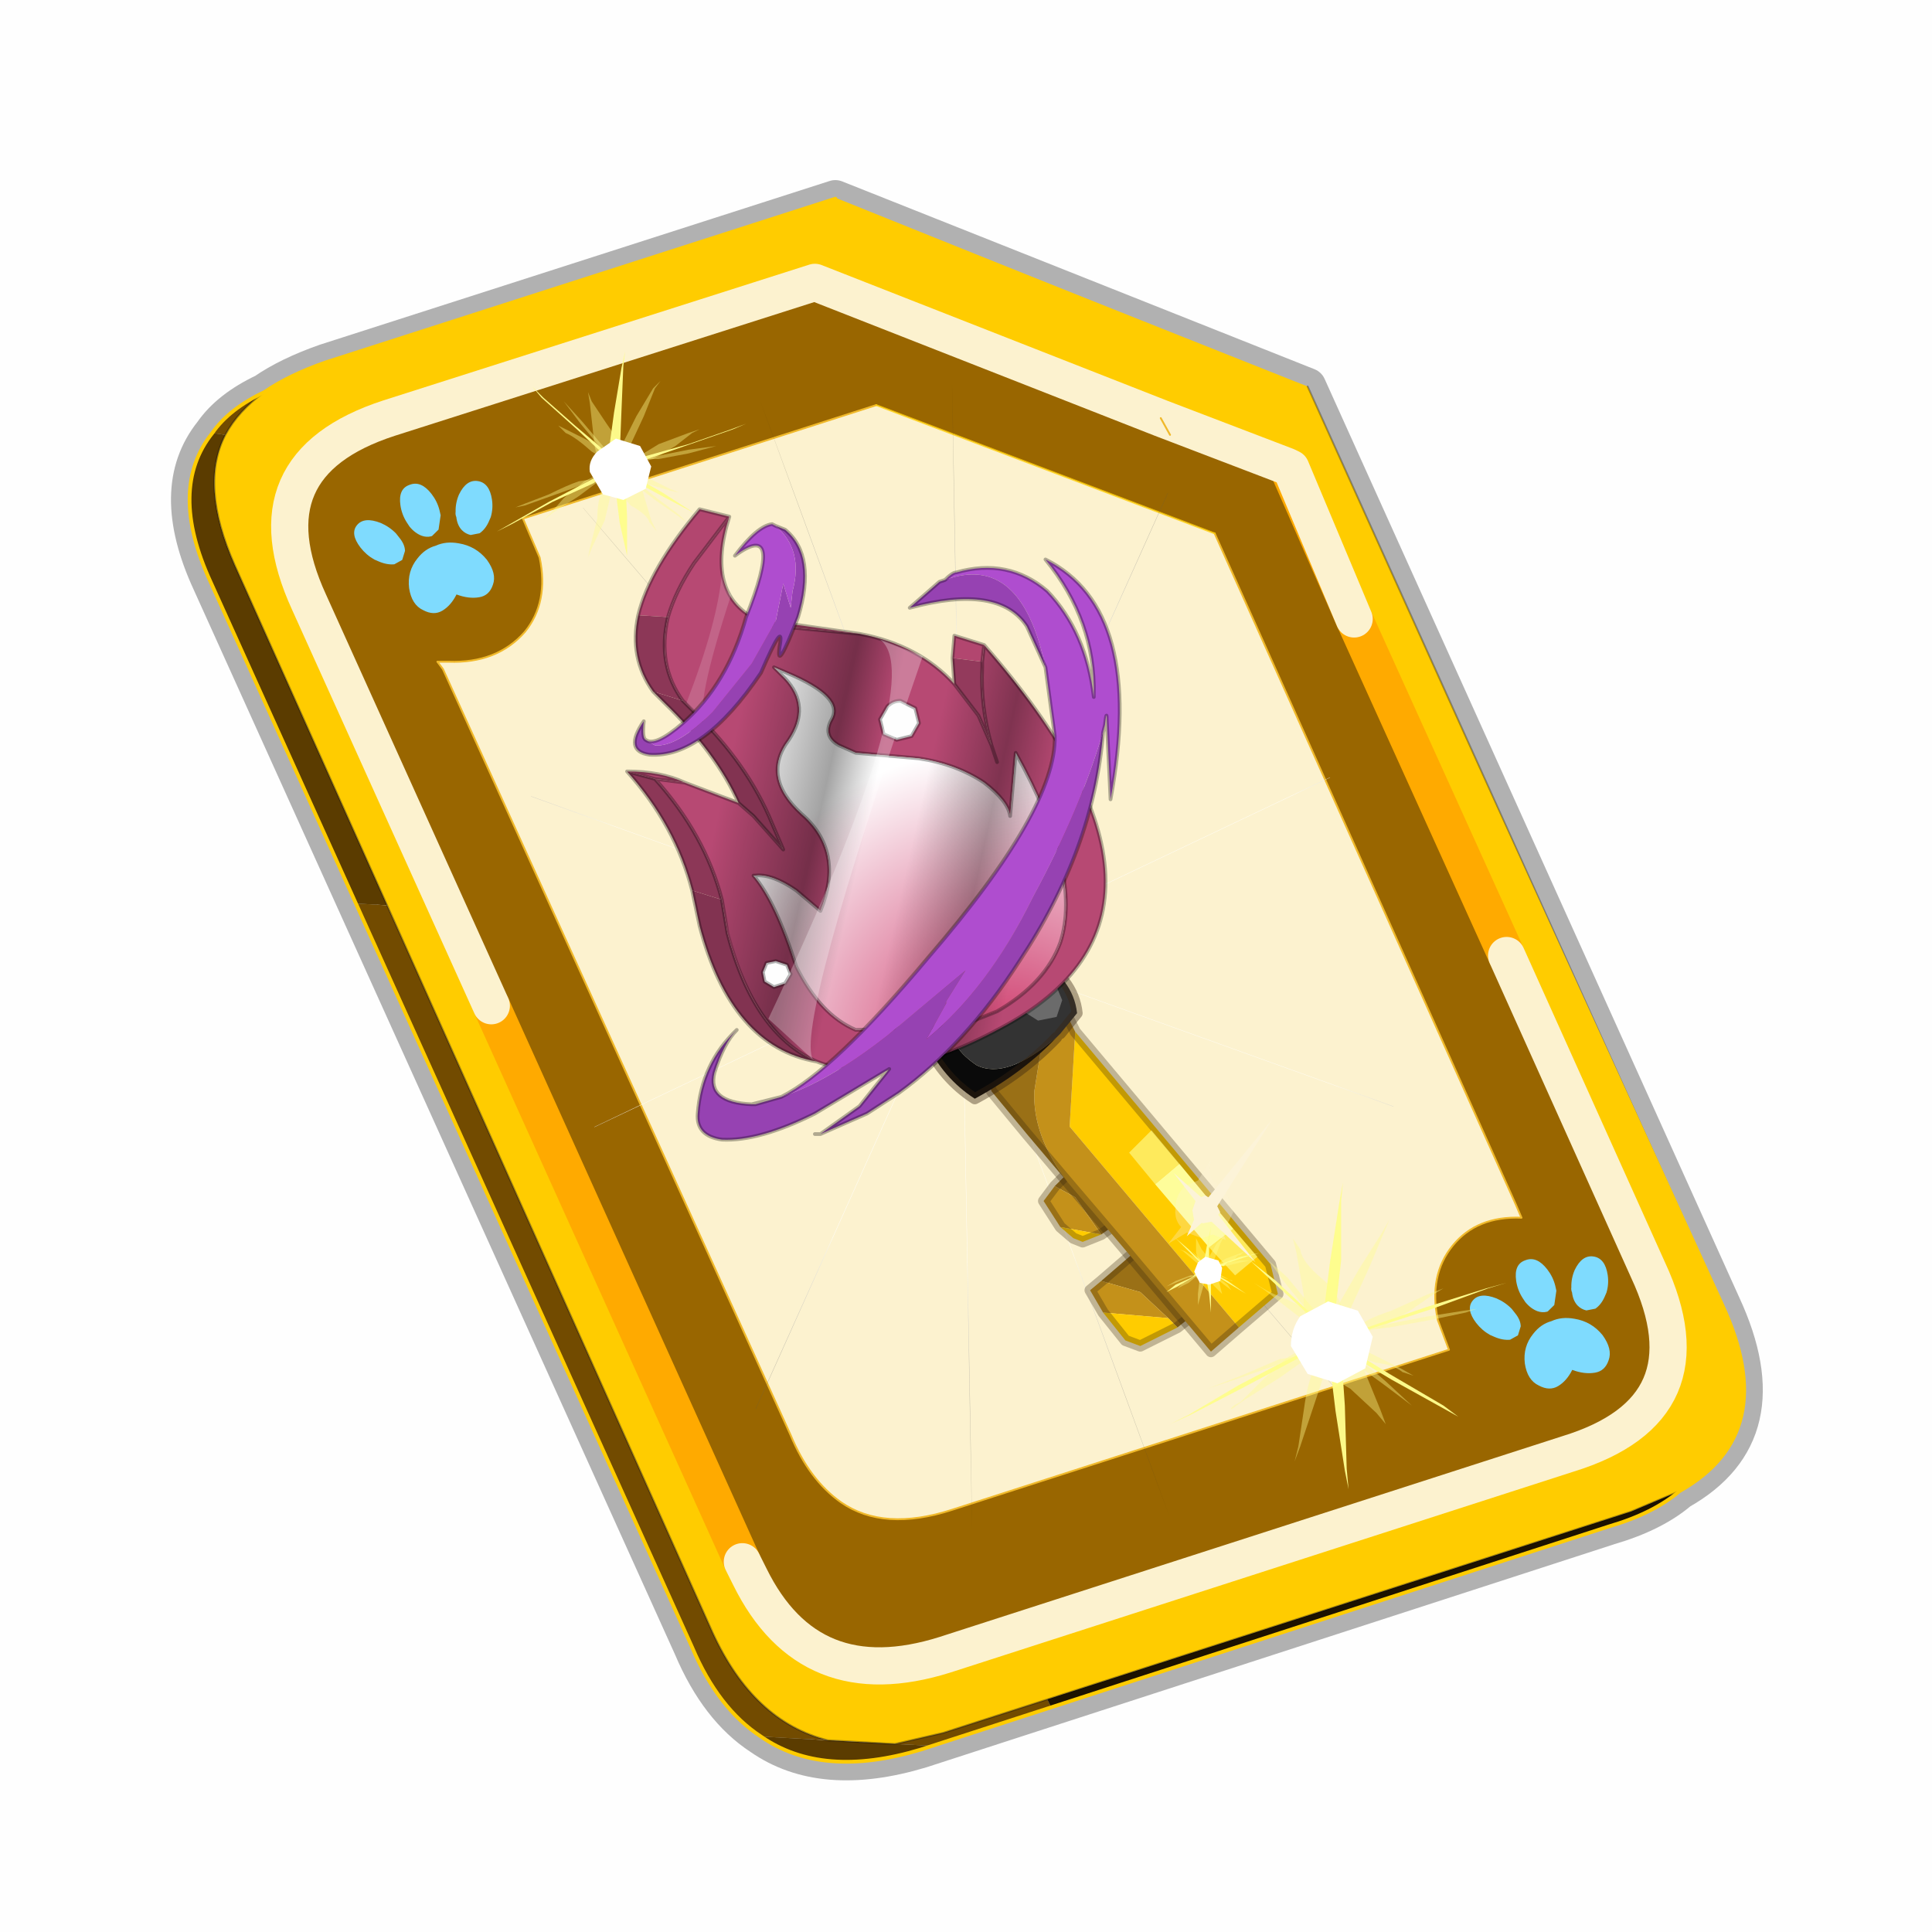 <?xml version="1.0" encoding="UTF-8" standalone="no"?>
<svg xmlns:xlink="http://www.w3.org/1999/xlink" height="60.0px" width="60.0px" xmlns="http://www.w3.org/2000/svg">
  <g transform="matrix(1.0, 0.0, 0.0, 1.0, 0.0, 0.0)">
    <use height="60.0" transform="matrix(1.0, 0.0, 0.0, 1.0, 0.0, 0.0)" width="60.0" xlink:href="#shape0"/>
    <use height="135.05" transform="matrix(1.155, 0.0, 0.0, 1.155, -47.805, -47.537)" width="134.8" xlink:href="#sprite0"/>
  </g>
  <defs>
    <g id="shape0" transform="matrix(1.0, 0.0, 0.0, 1.0, 0.0, 0.0)">
      <path d="M0.0 0.0 L60.0 0.0 60.0 60.0 0.0 60.0 0.0 0.0" fill="#000000" fill-opacity="0.004" fill-rule="evenodd" stroke="none"/>
    </g>
    <g id="sprite0" transform="matrix(1.0, 0.0, 0.0, 1.0, 40.05, -8.8)">
      <use height="135.05" transform="matrix(1.0, 0.0, 0.0, 1.0, -40.05, 8.8)" width="134.8" xlink:href="#sprite1"/>
      <clipPath id="clipPath0" transform="matrix(1.0, 0.0, 0.0, 1.0, 0.0, 0.0)">
        <path d="M46.35 90.05 L45.05 90.6 26.55 96.55 25.95 96.75 25.25 96.85 23.45 96.75 Q21.45 96.25 20.35 93.85 L7.5 65.15 Q6.55 63.0 7.25 61.65 7.6 61.0 8.3 60.5 8.95 60.05 9.95 59.7 L23.65 55.3 36.35 60.35 47.5 85.05 Q49.1 88.5 46.35 90.05" fill="#003333" fill-rule="evenodd" stroke="none"/>
      </clipPath>
      <g clip-path="url(#clipPath0)">
        <use height="0.0" transform="matrix(1.0, 0.0, 0.0, 1.0, 6.45, 53.4)" width="0.0" xlink:href="#sprite5"/>
      </g>
      <use height="51.05" transform="matrix(1.0, 0.0, 0.0, 1.0, 4.05, 49.5)" width="45.9" xlink:href="#shape5"/>
      <use height="26.2" transform="matrix(1.0, 0.0, 0.0, 1.0, 14.25, 59.15)" width="21.95" xlink:href="#shape6"/>
      <use height="0.0" transform="matrix(-0.046, -0.004, -0.004, 0.042, 62.65, 39.35)" width="0.0" xlink:href="#sprite6"/>
      <use height="23.85" transform="matrix(1.0, 0.0, 0.0, 1.0, 13.65, 59.3)" width="17.2" xlink:href="#shape7"/>
      <use height="0.0" transform="matrix(-0.046, -0.004, -0.004, 0.042, 66.1, 40.95)" width="0.0" xlink:href="#sprite6"/>
      <use height="51.55" transform="matrix(1.0, 0.0, 0.0, 1.0, 1.7, 50.55)" width="51.3" xlink:href="#shape8"/>
      <clipPath id="clipPath1" transform="matrix(1.0, 0.0, 0.0, 1.0, 0.0, 0.0)">
        <path d="M46.35 90.05 L45.05 90.6 26.55 96.55 25.95 96.75 25.25 96.85 23.45 96.75 Q21.45 96.25 20.35 93.85 L7.5 65.15 Q6.55 63.0 7.25 61.65 7.6 61.0 8.3 60.5 8.95 60.05 9.95 59.7 L23.65 55.3 36.35 60.35 47.5 85.05 Q49.1 88.5 46.35 90.05" fill="#003333" fill-rule="evenodd" stroke="none"/>
        <path d="M46.35 90.05 L45.05 90.6 26.55 96.55 25.95 96.75 25.25 96.85 23.45 96.75 Q21.45 96.25 20.35 93.85 L7.5 65.15 Q6.55 63.0 7.25 61.65 7.6 61.0 8.3 60.5 8.95 60.05 9.95 59.7 L23.65 55.3 36.35 60.35 47.5 85.05 Q49.1 88.5 46.35 90.05 Z" fill="none" stroke="#000000" stroke-linecap="round" stroke-linejoin="round" stroke-opacity="0.298" stroke-width="0.05"/>
      </clipPath>
      <g clip-path="url(#clipPath1)">
        <use height="0.0" transform="matrix(1.0, 0.0, 0.0, 1.0, 9.65, 51.0)" width="0.0" xlink:href="#sprite7"/>
        <use height="0.0" transform="matrix(1.0, 0.0, 0.0, 1.0, 9.65, 51.0)" width="0.0" xlink:href="#sprite7"/>
        <use height="30.6" transform="matrix(1.0, 0.0, 0.0, 1.0, 14.7, 59.4)" width="27.15" xlink:href="#shape10"/>
      </g>
      <use height="0.0" transform="matrix(0.141, -0.038, 0.111, 0.226, 27.2, 74.05)" width="0.0" xlink:href="#sprite3"/>
    </g>
    <g id="sprite1" transform="matrix(1.0, 0.0, 0.0, 1.0, 46.35, 44.55)">
      <use height="145.05" transform="matrix(1.0, 0.0, 0.0, 1.0, -51.35, -49.55)" width="144.8" xlink:href="#shape1"/>
      <use height="13.75" transform="matrix(0.239, -0.087, 0.1, 0.234, 34.25, 31.15)" width="15.1" xlink:href="#sprite2"/>
      <use height="13.75" transform="matrix(0.239, -0.087, 0.1, 0.234, 4.25, 10.3)" width="15.1" xlink:href="#sprite2"/>
      <use height="0.0" transform="matrix(0.141, -0.038, 0.111, 0.226, 20.25, 20.65)" width="0.0" xlink:href="#sprite3"/>
      <use height="216.35" transform="matrix(-0.155, 0.051, 0.084, 0.147, 22.778, 2.671)" width="141.5" xlink:href="#sprite4"/>
    </g>
    <g id="shape1" transform="matrix(1.0, 0.0, 0.0, 1.0, 51.35, 49.55)">
      <path d="M3.8 6.35 L17.5 1.95 30.2 7.0 41.35 31.7 Q42.95 35.15 40.2 36.7 39.5 37.3 38.3 37.65 L19.8 43.65 Q17.15 44.45 15.5 43.3 14.35 42.55 13.65 40.9 L0.7 12.25 Q-0.45 9.75 0.75 8.25 1.2 7.6 2.15 7.15 2.8 6.7 3.8 6.35 Z" fill="none" stroke="#000000" stroke-linecap="round" stroke-linejoin="round" stroke-opacity="0.302" stroke-width="1.0"/>
      <path d="M35.55 22.3 L31.45 13.25 29.75 9.2 29.65 9.15 29.75 9.2 31.45 13.25 29.65 9.15 26.25 7.85 16.95 4.2 5.5 7.85 Q1.65 9.1 3.35 12.8 L8.25 23.65 15.0 38.6 15.2 39.0 Q16.8 42.25 20.45 41.1 L37.2 35.7 Q41.1 34.5 39.35 30.75 L35.55 22.3 M1.1 8.3 Q1.45 7.65 2.15 7.15 2.8 6.7 3.8 6.35 L17.5 1.95 30.2 7.0 41.35 31.7 Q42.95 35.15 40.2 36.7 L38.9 37.25 23.2 42.3 20.4 43.2 19.1 43.5 17.3 43.4 Q15.3 42.9 14.2 40.5 L5.45 20.95 1.35 11.8 Q0.4 9.65 1.1 8.3" fill="#ffcc00" fill-rule="evenodd" stroke="none"/>
      <path d="M31.45 13.25 L35.55 22.3 39.35 30.75 Q41.1 34.5 37.2 35.7 L20.45 41.1 Q16.8 42.25 15.2 39.0 L15.0 38.6 8.25 23.65 3.35 12.8 Q1.65 9.1 5.5 7.85 L16.95 4.2 26.25 7.85 29.65 9.15 31.45 13.25 M26.5 8.3 L26.25 7.85 26.5 8.3 M18.6 7.5 L9.1 10.55 9.55 11.6 Q9.8 12.8 9.15 13.6 8.4 14.45 7.1 14.4 L6.8 14.4 6.95 14.6 16.3 35.2 Q16.8 36.4 17.65 37.0 18.8 37.8 20.65 37.2 L34.0 32.9 33.7 32.1 Q33.45 30.9 34.1 30.1 34.75 29.3 35.95 29.35 L35.8 29.0 27.7 10.95 18.6 7.5" fill="#996600" fill-rule="evenodd" stroke="none"/>
      <path d="M0.75 8.25 L1.1 8.3 Q0.4 9.65 1.35 11.8 L5.45 20.95 4.6 20.9 0.7 12.25 Q-0.45 9.75 0.75 8.25 M17.3 43.4 L19.1 43.5 20.1 43.55 19.8 43.65 Q17.15 44.45 15.5 43.3 L17.3 43.4" fill="#5b3c00" fill-rule="evenodd" stroke="none"/>
      <path d="M2.15 7.15 Q1.45 7.65 1.1 8.3 L0.75 8.25 Q1.2 7.6 2.15 7.15 M5.45 20.95 L14.2 40.5 Q15.3 42.9 17.3 43.4 L15.5 43.3 Q14.35 42.55 13.65 40.9 L4.6 20.9 5.45 20.95 M19.1 43.5 L20.4 43.2 23.2 42.3 23.3 42.5 20.1 43.55 19.1 43.5" fill="#724b00" fill-rule="evenodd" stroke="none"/>
      <path d="M27.7 10.95 L35.8 29.0 35.95 29.35 Q34.75 29.3 34.1 30.1 33.45 30.9 33.7 32.1 L34.0 32.9 20.65 37.2 Q18.8 37.8 17.65 37.0 16.8 36.4 16.3 35.2 L6.95 14.6 6.8 14.4 7.1 14.4 Q8.4 14.45 9.15 13.6 9.8 12.8 9.55 11.6 L9.1 10.55 18.6 7.5 27.7 10.95" fill="#fcf2cf" fill-rule="evenodd" stroke="none"/>
      <path d="M23.2 42.3 L38.9 37.25 40.2 36.7 Q39.5 37.3 38.3 37.65 L23.3 42.5 23.2 42.3" fill="#1c1200" fill-rule="evenodd" stroke="none"/>
      <path d="M31.45 13.25 L35.55 22.3 M15.0 38.6 L8.25 23.65 M31.45 13.25 L29.65 9.15" fill="none" stroke="#ffaa00" stroke-linecap="round" stroke-linejoin="round" stroke-width="1.0"/>
      <path d="M35.55 22.3 L39.35 30.75 Q41.1 34.5 37.2 35.7 L20.45 41.1 Q16.8 42.25 15.2 39.0 L15.0 38.6 M8.25 23.65 L3.35 12.8 Q1.65 9.1 5.5 7.85 L16.95 4.2 26.25 7.85 29.65 9.15 29.75 9.2 31.45 13.25" fill="none" stroke="#fcf2cf" stroke-linecap="round" stroke-linejoin="round" stroke-width="1.0"/>
      <path d="M26.25 7.85 L26.5 8.3 M27.7 10.95 L35.8 29.0 35.95 29.35 Q34.75 29.3 34.1 30.1 33.45 30.9 33.7 32.1 L34.0 32.9 20.65 37.2 Q18.8 37.8 17.65 37.0 16.8 36.4 16.3 35.2 L6.95 14.6 6.8 14.4 7.1 14.4 Q8.4 14.45 9.15 13.6 9.8 12.8 9.55 11.6 L9.1 10.55 18.6 7.5" fill="none" stroke="#f0b92b" stroke-linecap="round" stroke-linejoin="round" stroke-width="0.05"/>
      <path d="M1.1 8.3 Q1.45 7.65 2.15 7.15 1.2 7.6 0.75 8.25 -0.45 9.75 0.7 12.25 L4.6 20.9 13.65 40.9 Q14.35 42.55 15.5 43.3 17.15 44.45 19.8 43.65 L20.1 43.55 23.3 42.5 38.3 37.65 Q39.5 37.3 40.2 36.7 42.95 35.15 41.35 31.7 L30.2 7.0 M1.1 8.3 Q0.4 9.65 1.35 11.8 L5.45 20.95 14.2 40.5 Q15.3 42.9 17.3 43.4 L19.1 43.5 20.4 43.2 23.2 42.3 38.9 37.25 40.2 36.7 M17.5 1.95 L3.8 6.35 Q2.8 6.7 2.15 7.15" fill="none" stroke="#000000" stroke-linecap="round" stroke-linejoin="round" stroke-opacity="0.302" stroke-width="0.05"/>
      <path d="M18.6 7.5 L27.7 10.95" fill="none" stroke="#ffcc00" stroke-linecap="round" stroke-linejoin="round" stroke-opacity="0.749" stroke-width="0.05"/>
    </g>
    <g id="sprite2" transform="matrix(1.0, 0.0, 0.0, 1.0, 0.0, 0.0)">
      <use height="13.75" transform="matrix(1.0, 0.0, 0.0, 1.0, 0.0, 0.0)" width="15.1" xlink:href="#shape2"/>
    </g>
    <g id="shape2" transform="matrix(1.0, 0.0, 0.0, 1.0, 0.0, 0.0)">
      <path d="M10.75 4.9 Q10.75 4.6 10.9 4.35 11.25 3.45 11.95 2.75 13.3 1.5 14.35 2.1 15.4 2.7 14.95 4.45 14.7 5.4 14.1 6.15 L13.75 6.5 Q13.1 7.15 12.35 7.35 L11.4 7.2 Q10.95 6.9 10.75 6.4 10.5 5.75 10.75 4.9 M7.5 5.9 Q7.0 5.85 6.6 5.5 6.05 5.0 5.8 4.15 L5.7 3.6 Q5.55 2.65 5.8 1.7 6.25 0.0 7.5 0.0 L7.6 0.0 Q8.85 0.0 9.3 1.7 9.55 2.65 9.4 3.6 L9.3 4.15 8.5 5.5 7.6 5.9 7.5 5.9 M4.35 4.9 Q4.6 5.75 4.35 6.4 L3.7 7.2 2.75 7.35 Q2.0 7.15 1.35 6.5 L1.0 6.15 Q0.4 5.4 0.15 4.45 -0.3 2.7 0.75 2.1 1.8 1.5 3.15 2.75 3.85 3.45 4.2 4.35 L4.35 4.9 M5.5 13.7 Q4.45 13.9 3.65 12.95 2.75 12.0 3.2 10.25 3.7 8.5 5.25 7.6 6.4 6.9 7.55 7.0 8.75 6.9 9.9 7.6 11.45 8.5 11.95 10.25 12.35 12.0 11.5 12.95 10.7 13.9 9.65 13.7 8.55 13.5 7.55 12.6 6.55 13.5 5.5 13.7" fill="#7fdbfe" fill-rule="evenodd" stroke="none"/>
    </g>
    <g id="sprite4" transform="matrix(1.0, 0.0, 0.0, 1.0, 2.45, 2.4)">
      <use height="216.95" transform="matrix(1.0, 0.0, 0.0, 1.0, -2.75, -2.7)" width="142.1" xlink:href="#shape3"/>
    </g>
    <g id="shape3" transform="matrix(1.0, 0.0, 0.0, 1.0, 2.75, 2.7)">
      <path d="M136.55 165.8 L68.6 106.0 68.4 106.0 118.25 201.5 M68.2 105.7 L68.25 105.8 68.25 105.75 68.2 105.7 0.0 45.7 M68.25 105.8 L68.3 105.85 68.3 105.8 68.25 105.75 49.95 0.05 M0.05 97.7 L68.15 105.95 68.25 105.85 68.25 105.8 M68.3 105.85 L68.25 105.85 68.3 106.0 68.3 105.85 68.3 105.8 68.35 105.8 68.3 105.8 86.6 18.35 M50.0 193.2 L68.3 106.0 68.15 105.95 18.25 151.55 M68.4 106.0 L68.3 106.0 86.55 211.5 M68.4 106.0 L68.3 105.85 M68.6 106.0 L68.35 105.8 118.25 60.15 M136.6 114.25 L68.6 106.0 M68.2 105.7 L18.25 10.05" fill="none" stroke="url(#gradient0)" stroke-linecap="round" stroke-linejoin="round" stroke-width="0.05"/>
    </g>
    <radialGradient cx="0" cy="0" gradientTransform="matrix(0.209, 0.0, 0.0, 0.177, 67.15, 107.2)" gradientUnits="userSpaceOnUse" id="gradient0" r="819.2" spreadMethod="pad">
      <stop offset="0.357" stop-color="#ffffff"/>
      <stop offset="0.671" stop-color="#000000" stop-opacity="0.0"/>
    </radialGradient>
    <g id="shape5" transform="matrix(1.0, 0.0, 0.0, 1.0, -4.05, -49.5)">
      <path d="M31.55 82.7 L31.45 82.8 30.95 83.15 30.25 82.15 29.7 81.85 30.35 81.2 30.5 81.25 31.55 82.65 31.55 82.7 M30.95 84.4 L32.05 83.45 32.25 83.55 33.55 85.25 33.25 85.45 33.0 85.65 32.75 85.4 32.0 84.7 30.95 84.4" fill="#9a7016" fill-rule="evenodd" stroke="none"/>
      <path d="M29.85 82.95 L29.4 82.25 29.7 81.85 30.25 82.15 30.95 83.15 29.85 82.95 M30.95 84.4 L32.0 84.7 32.75 85.4 31.0 85.25 30.65 84.65 30.95 84.4" fill="#c4911a" fill-rule="evenodd" stroke="none"/>
      <path d="M30.95 83.15 L30.45 83.35 30.2 83.25 29.85 82.95 30.95 83.15 M32.75 85.4 L33.0 85.65 32.0 86.15 31.6 86.0 31.0 85.25 32.75 85.4" fill="#ffcc00" fill-rule="evenodd" stroke="none"/>
      <path d="M31.55 82.7 L31.45 82.8 30.95 83.15 30.45 83.35 30.2 83.25 29.85 82.95 29.4 82.25 29.7 81.85 30.35 81.2 30.5 81.25 M32.25 83.55 L32.05 83.45 30.95 84.4 30.65 84.65 31.0 85.25 31.6 86.0 32.0 86.15 33.0 85.65 33.25 85.45 33.55 85.25" fill="none" stroke="#382510" stroke-linecap="round" stroke-linejoin="round" stroke-opacity="0.302" stroke-width="0.3"/>
      <path d="M34.65 85.65 L30.1 80.25 30.25 77.7 35.5 83.95 35.7 84.75 34.65 85.65" fill="#ffcc00" fill-rule="evenodd" stroke="none"/>
      <path d="M34.65 85.65 L33.9 86.3 31.5 83.45 30.05 81.75 Q29.1 80.5 29.15 79.3 L29.35 78.05 30.1 77.4 30.25 77.7 30.1 80.25 34.65 85.65" fill="#c4911a" fill-rule="evenodd" stroke="none"/>
      <path d="M29.35 78.05 L29.15 79.3 Q29.1 80.5 30.05 81.75 L28.95 80.45 28.0 79.3 27.95 79.15 29.35 78.05" fill="#9a7016" fill-rule="evenodd" stroke="none"/>
      <path d="M30.05 81.75 L31.5 83.45 33.9 86.3 34.65 85.65 35.7 84.75 35.5 83.95 30.25 77.7 30.1 77.4 M30.05 81.75 L28.95 80.45 28.0 79.3 27.95 79.15" fill="none" stroke="#382510" stroke-linecap="round" stroke-linejoin="round" stroke-opacity="0.302" stroke-width="0.3"/>
      <path d="M33.05 81.25 L32.3 80.35 31.7 80.95 32.4 81.8 33.05 81.25 M33.85 83.5 L34.55 84.25 35.15 83.75 34.5 83.0 33.85 83.5" fill="#fefd9a" fill-opacity="0.6" fill-rule="evenodd" stroke="none"/>
      <path d="M33.05 81.25 L32.4 81.8 33.85 83.5 34.5 83.0 33.05 81.25" fill="#fefd9a" fill-rule="evenodd" stroke="none"/>
      <path d="M29.75 77.85 Q28.85 78.8 27.55 79.5 26.7 78.95 26.25 78.0 L27.0 77.25 Q26.7 78.0 27.6 78.6 28.4 79.0 29.75 77.85" fill="#0a0a0a" fill-rule="evenodd" stroke="none"/>
      <path d="M27.0 77.25 L29.1 75.65 Q30.2 76.25 30.3 77.2 L29.85 77.75 29.75 77.85 Q28.4 79.0 27.6 78.6 26.7 78.0 27.0 77.25" fill="#333333" fill-rule="evenodd" stroke="none"/>
      <path d="M29.75 77.85 Q28.85 78.8 27.55 79.5 26.7 78.95 26.25 78.0 L27.0 77.25 29.1 75.65 Q30.2 76.25 30.3 77.2 L29.85 77.75" fill="none" stroke="#382510" stroke-linecap="round" stroke-linejoin="round" stroke-opacity="0.4" stroke-width="0.3"/>
      <path d="M29.65 76.25 L29.9 76.85 29.75 77.3 29.25 77.4 28.7 77.05 28.5 76.4 Q28.45 76.1 28.65 76.0 28.8 75.85 29.1 75.85 29.45 76.0 29.65 76.25" fill="#6b6b6b" fill-rule="evenodd" stroke="none"/>
      <path d="M34.0 81.75 Q33.8 81.55 33.9 81.15 L33.55 81.7 33.2 81.85 Q32.95 82.1 32.95 82.4 32.9 82.75 33.1 82.95 L32.75 83.4 33.25 83.1 33.65 83.25 33.95 83.15 34.3 83.3 34.2 83.05 34.25 83.05 34.5 82.55 34.3 82.0 34.0 81.75 M34.15 82.55 L33.95 82.8 33.7 82.85 33.45 82.8 33.4 82.5 33.5 82.2 33.75 82.1 34.0 82.25 34.15 82.55" fill="#fcf3d8" fill-opacity="0.302" fill-rule="evenodd" stroke="none"/>
      <path d="M34.15 82.55 L34.0 82.25 33.75 82.1 33.5 82.2 33.4 82.5 33.45 82.8 33.7 82.85 33.95 82.8 34.15 82.55" fill="#fcf3d8" fill-rule="evenodd" stroke="none"/>
      <path d="M32.9 81.5 L33.6 82.4 33.25 83.2 33.8 82.7 35.1 83.9 34.0 82.5 35.55 80.05 33.75 82.25 32.9 81.5" fill="#fcf3d8" fill-rule="evenodd" stroke="none"/>
      <path d="M20.95 63.85 L20.15 63.65 Q18.8 65.25 18.5 66.5 L19.3 66.55 Q19.5 65.85 20.0 65.1 L20.95 63.85 M19.75 71.0 Q19.1 70.7 18.2 70.7 L18.95 70.9 19.75 71.0 M27.8 67.3 L27.0 67.05 26.95 67.65 27.75 67.75 27.8 67.3 M24.45 67.0 L21.65 66.6 21.95 66.75 22.3 66.8 24.45 67.0" fill="#b2466f" fill-rule="evenodd" stroke="none"/>
      <path d="M20.95 63.85 L20.0 65.1 Q19.5 65.85 19.3 66.55 19.0 67.85 19.7 68.8 L20.0 69.1 Q21.45 70.5 22.1 72.1 L22.4 72.8 21.6 71.9 21.2 71.55 19.75 71.0 18.95 70.9 Q20.3 72.4 20.75 74.15 L20.9 75.05 Q21.6 77.75 23.3 78.5 25.2 79.25 28.25 77.6 34.1 74.5 27.8 67.3 L27.75 67.75 27.75 67.9 Q27.7 68.95 28.0 70.0 L27.65 69.2 27.0 68.35 Q26.05 67.3 24.45 67.0 L22.3 66.8 21.95 66.75 21.65 66.6 Q20.3 65.9 20.95 63.85 M22.15 67.9 L22.5 68.05 Q24.05 68.7 23.7 69.3 23.45 69.75 23.9 70.0 L24.35 70.2 26.05 70.35 Q27.05 70.5 27.8 71.0 28.45 71.5 28.5 71.9 L28.65 70.2 Q30.45 73.45 29.85 75.3 29.45 76.4 28.15 77.15 L27.15 77.55 24.35 77.65 Q23.4 77.25 22.75 75.95 22.2 74.2 21.6 73.5 L21.65 73.5 Q22.1 73.45 22.75 73.9 L23.4 74.45 Q24.05 72.85 22.9 71.85 21.8 70.85 22.55 69.85 23.15 68.95 22.45 68.2 L22.15 67.9 M28.0 70.0 L28.15 70.45 28.0 70.0" fill="#b74973" fill-rule="evenodd" stroke="none"/>
      <path d="M19.3 66.55 L18.5 66.5 Q18.25 67.65 18.9 68.55 L19.7 68.8 Q19.0 67.85 19.3 66.55 M18.2 70.7 Q19.5 72.15 19.95 73.9 L20.75 74.15 Q20.3 72.4 18.95 70.9 L18.2 70.7" fill="#8c3757" fill-rule="evenodd" stroke="none"/>
      <path d="M22.15 67.9 L22.45 68.2 Q23.15 68.95 22.55 69.85 21.8 70.85 22.9 71.85 24.05 72.85 23.4 74.45 L22.75 73.9 Q22.1 73.45 21.65 73.5 L21.6 73.5 Q22.2 74.2 22.75 75.95 23.4 77.25 24.35 77.65 L27.15 77.55 28.15 77.15 Q29.45 76.4 29.85 75.3 30.45 73.45 28.65 70.2 L28.5 71.9 Q28.45 71.5 27.8 71.0 27.05 70.5 26.05 70.35 L24.35 70.2 23.9 70.0 Q23.45 69.75 23.7 69.3 24.05 68.7 22.5 68.05 L22.15 67.9" fill="url(#gradient1)" fill-rule="evenodd" stroke="none"/>
      <path d="M18.9 68.55 L19.2 68.85 Q20.6 70.2 21.2 71.55 L21.6 71.9 22.4 72.8 22.1 72.1 Q21.45 70.5 20.0 69.1 L19.7 68.8 18.9 68.55 M19.95 73.9 L20.15 74.85 Q21.0 78.1 23.3 78.5 21.6 77.75 20.9 75.05 L20.75 74.15 19.95 73.9" fill="#823351" fill-rule="evenodd" stroke="none"/>
      <path d="M26.95 67.65 L27.0 68.35 27.65 69.2 28.0 70.0 Q27.7 68.95 27.75 67.9 L27.75 67.75 26.95 67.65" fill="#933a5c" fill-rule="evenodd" stroke="none"/>
      <path d="M18.5 66.5 Q18.8 65.25 20.15 63.65 L20.95 63.85 20.0 65.1 Q19.5 65.85 19.3 66.55 19.0 67.85 19.7 68.8 L20.0 69.1 Q21.45 70.5 22.1 72.1 L22.4 72.8 21.6 71.9 21.2 71.55 19.75 71.0 Q19.1 70.7 18.2 70.7 19.5 72.15 19.95 73.9 L20.15 74.85 Q21.0 78.1 23.3 78.5 25.2 79.25 28.25 77.6 34.1 74.5 27.8 67.3 L27.0 67.05 26.95 67.65 27.0 68.35 Q26.05 67.3 24.45 67.0 L21.65 66.6 Q20.3 65.9 20.95 63.85 M18.5 66.5 Q18.25 67.65 18.9 68.55 L19.2 68.85 Q20.6 70.2 21.2 71.55 M22.15 67.9 L22.45 68.2 Q23.15 68.95 22.55 69.85 21.8 70.85 22.9 71.85 24.05 72.85 23.4 74.45 L22.75 73.9 Q22.1 73.45 21.65 73.5 L21.6 73.5 Q22.2 74.2 22.75 75.95 23.4 77.25 24.35 77.65 L27.15 77.55 28.15 77.15 Q29.45 76.4 29.85 75.3 30.45 73.45 28.65 70.2 L28.5 71.9 Q28.45 71.5 27.8 71.0 27.05 70.5 26.05 70.35 L24.35 70.2 23.9 70.0 Q23.45 69.75 23.7 69.3 24.05 68.7 22.5 68.05 L22.15 67.9 M24.45 67.0 L22.3 66.8 21.95 66.75 21.65 66.6 M19.75 71.0 L18.95 70.9 18.2 70.7 M20.75 74.15 L20.9 75.05 Q21.6 77.75 23.3 78.5 M18.95 70.9 Q20.3 72.4 20.75 74.15 M27.75 67.75 L27.75 67.9 Q27.7 68.95 28.0 70.0 L27.65 69.2 27.0 68.35 M27.8 67.3 L27.75 67.75 M28.15 70.45 L28.0 70.0" fill="none" stroke="#000000" stroke-linecap="round" stroke-linejoin="round" stroke-opacity="0.302" stroke-width="0.1"/>
    </g>
    <radialGradient cx="0" cy="0" gradientTransform="matrix(-0.01, -9.0E-4, -9.0E-4, 0.01, 28.35, 78.25)" gradientUnits="userSpaceOnUse" id="gradient1" r="819.2" spreadMethod="pad">
      <stop offset="0.0" stop-color="#cc3366"/>
      <stop offset="1.0" stop-color="#ffffff"/>
    </radialGradient>
    <g id="shape6" transform="matrix(1.0, 0.0, 0.0, 1.0, -14.25, -59.15)">
      <path d="M20.0 65.1 Q19.5 65.85 19.3 66.55 19.0 67.85 19.7 68.8 L20.0 69.1 Q21.45 70.5 22.1 72.1 L22.4 72.8 21.6 71.85 21.25 71.55 Q20.6 71.15 19.75 71.0 L18.95 70.9 Q20.3 72.4 20.75 74.15 L20.95 75.05 Q21.6 77.75 23.3 78.5 25.2 79.25 28.25 77.6 34.1 74.5 27.8 67.3 L27.75 67.9 Q27.7 68.95 28.0 70.0 L27.65 69.2 27.0 68.3 Q26.05 67.3 24.45 67.0 L22.3 66.8 21.95 66.75 21.65 66.6 Q20.3 65.9 20.95 63.85 L20.0 65.1" fill="url(#gradient2)" fill-rule="evenodd" stroke="none"/>
      <path d="M25.55 68.8 Q25.35 68.8 25.2 68.95 L25.0 69.3 25.1 69.7 25.45 69.85 25.85 69.75 26.05 69.4 25.95 69.0 25.55 68.8" fill="#fefefe" fill-rule="evenodd" stroke="none"/>
      <path d="M25.55 68.8 Q25.35 68.8 25.2 68.95 L25.0 69.3 25.1 69.7 25.45 69.85 25.85 69.75 26.05 69.4 25.95 69.0 25.55 68.8 Z" fill="none" stroke="#000000" stroke-linecap="round" stroke-linejoin="round" stroke-opacity="0.302" stroke-width="0.1"/>
      <path d="M22.15 76.5 L22.45 76.4 22.6 76.15 22.5 75.9 22.2 75.8 21.95 75.85 21.85 76.1 21.9 76.35 22.15 76.5" fill="#fefefe" fill-rule="evenodd" stroke="none"/>
      <path d="M22.15 76.5 L22.45 76.4 22.6 76.15 22.5 75.9 22.2 75.8 21.95 75.85 21.85 76.1 21.9 76.35 22.15 76.5 Z" fill="none" stroke="#000000" stroke-linecap="round" stroke-linejoin="round" stroke-opacity="0.302" stroke-width="0.1"/>
      <path d="M29.9 71.35 L30.0 71.15 29.95 71.0 29.75 70.95 29.6 71.0 29.55 71.1 29.55 71.35 29.7 71.4 29.9 71.35" fill="#fefefe" fill-rule="evenodd" stroke="none"/>
      <path d="M29.9 71.35 L30.0 71.15 29.95 71.0 29.75 70.95 29.6 71.0 29.55 71.1 29.55 71.35 29.7 71.4 29.9 71.35 Z" fill="none" stroke="#000000" stroke-linecap="round" stroke-linejoin="round" stroke-opacity="0.302" stroke-width="0.1"/>
      <path d="M23.4 80.45 L23.25 80.45 23.3 80.45 23.4 80.45 M31.1 69.35 L31.2 71.45 Q32.15 66.35 29.45 65.0 30.8 66.65 30.75 68.65 L30.75 68.7 Q30.55 66.95 29.5 65.85 28.45 64.95 27.05 65.35 26.95 65.35 26.75 65.55 28.8 64.8 29.45 67.9 L29.7 69.75 Q29.75 71.7 26.3 75.7 23.75 78.75 22.35 79.45 23.6 79.05 25.2 77.8 L27.3 76.05 26.8 76.85 26.75 76.95 26.8 76.9 26.25 77.9 Q27.9 76.55 29.1 74.1 30.45 71.6 31.05 69.45 31.1 69.0 31.1 69.35" fill="#af4dcf" fill-rule="evenodd" stroke="none"/>
      <path d="M21.55 79.65 Q20.35 79.6 20.55 78.8 20.8 78.0 21.15 77.65 20.2 78.55 20.1 79.9 20.05 80.5 20.75 80.6 21.75 80.65 23.25 79.9 L25.25 78.7 24.45 79.7 23.4 80.45 24.65 79.9 25.5 79.35 Q27.3 78.05 28.75 75.8 30.75 72.8 31.0 69.65 L31.05 69.45 Q30.45 71.6 29.1 74.1 27.9 76.55 26.25 77.9 L26.8 76.9 26.75 76.95 26.8 76.85 27.3 76.05 25.2 77.8 Q23.6 79.05 22.35 79.45 L21.65 79.65 21.55 79.65 M26.75 65.55 L26.6 65.6 25.8 66.3 Q28.2 65.65 28.95 66.8 L29.45 67.9 Q28.8 64.8 26.75 65.55" fill="#9642b2" fill-rule="evenodd" stroke="none"/>
      <path d="M21.55 79.65 Q20.35 79.6 20.55 78.8 20.8 78.0 21.15 77.65 20.2 78.55 20.1 79.9 20.05 80.5 20.75 80.6 21.75 80.65 23.25 79.9 L25.25 78.7 24.45 79.7 23.4 80.45 23.25 80.45 23.3 80.45 23.4 80.45 24.65 79.9 25.5 79.35 Q27.3 78.05 28.75 75.8 30.75 72.8 31.0 69.65 L31.05 69.45 31.1 69.35 31.2 71.45 Q32.15 66.35 29.45 65.0 30.8 66.65 30.75 68.65 L30.75 68.7 Q30.55 66.95 29.5 65.85 28.45 64.95 27.05 65.35 26.95 65.35 26.75 65.55 L26.6 65.6 25.8 66.3 Q28.2 65.65 28.95 66.8 L29.45 67.9 29.7 69.75 Q29.75 71.7 26.3 75.7 23.75 78.75 22.35 79.45 L21.55 79.65 21.65 79.65 22.35 79.45 M31.05 69.45 Q31.1 69.0 31.1 69.35" fill="none" stroke="#000000" stroke-linecap="round" stroke-linejoin="round" stroke-opacity="0.302" stroke-width="0.1"/>
    </g>
    <linearGradient gradientTransform="matrix(-0.009, -0.002, -0.002, 0.009, 22.8, 70.75)" gradientUnits="userSpaceOnUse" id="gradient2" spreadMethod="pad" x1="-819.2" x2="819.2">
      <stop offset="0.051" stop-color="#000000" stop-opacity="0.0"/>
      <stop offset="0.149" stop-color="#000000" stop-opacity="0.302"/>
      <stop offset="0.275" stop-color="#000000" stop-opacity="0.0"/>
      <stop offset="0.361" stop-color="#000000" stop-opacity="0.0"/>
      <stop offset="0.447" stop-color="#000000" stop-opacity="0.361"/>
      <stop offset="0.624" stop-color="#000000" stop-opacity="0.0"/>
    </linearGradient>
    <g id="shape7" transform="matrix(1.0, 0.0, 0.0, 1.0, -13.65, -59.3)">
      <path d="M22.0 77.35 L23.2 78.45 Q22.7 77.6 26.15 67.6 L25.0 67.15 Q26.35 68.15 22.0 77.35" fill="#ffffff" fill-opacity="0.278" fill-rule="evenodd" stroke="none"/>
      <path d="M20.3 69.4 Q20.0 69.0 21.0 65.95 20.8 65.85 20.75 65.35 20.65 66.65 19.8 68.85 L20.3 69.4" fill="#ffffff" fill-opacity="0.149" fill-rule="evenodd" stroke="none"/>
      <path d="M22.2 64.1 Q22.95 64.75 22.65 65.85 L22.6 66.3 22.4 65.65 22.2 66.65 21.55 67.8 20.5 69.1 Q19.55 70.05 18.95 70.0 L18.7 69.85 Q18.6 69.8 18.65 69.35 18.1 70.15 18.8 70.25 20.25 70.35 21.8 68.05 22.45 66.55 22.3 67.35 22.2 68.1 22.8 66.55 23.3 64.9 22.45 64.2 L22.2 64.1" fill="#9642b2" fill-rule="evenodd" stroke="none"/>
      <path d="M18.7 69.85 L18.95 70.0 Q19.55 70.05 20.5 69.1 L21.55 67.8 22.2 66.65 22.4 65.65 22.6 66.3 22.65 65.85 Q22.95 64.75 22.2 64.1 L22.1 64.05 Q21.7 64.1 21.1 64.9 22.45 63.9 21.4 66.55 20.9 68.35 19.7 69.4 18.95 70.05 18.7 69.85" fill="#af4dcf" fill-rule="evenodd" stroke="none"/>
      <path d="M18.7 69.85 Q18.95 70.05 19.7 69.4 20.9 68.35 21.4 66.55 22.45 63.9 21.1 64.9 21.7 64.1 22.1 64.05 L22.2 64.1 22.45 64.2 Q23.3 64.9 22.8 66.55 22.2 68.1 22.3 67.35 22.45 66.55 21.8 68.05 20.25 70.35 18.8 70.25 18.1 70.15 18.65 69.35 18.6 69.8 18.7 69.85 Z" fill="none" stroke="#000000" stroke-linecap="round" stroke-linejoin="round" stroke-opacity="0.302" stroke-width="0.1"/>
    </g>
    <g id="shape8" transform="matrix(1.0, 0.0, 0.0, 1.0, -1.7, -50.55)">
      <path d="M36.35 60.35 L47.65 85.05 Q49.25 88.5 46.5 90.05 45.8 90.65 44.6 91.0 L26.1 97.0 Q23.45 97.8 21.8 96.65 20.65 95.9 19.95 94.25 L7.0 65.6 Q5.85 63.1 7.05 61.6 7.5 60.95 8.45 60.5 9.1 60.05 10.1 59.7 L23.8 55.3" fill="none" stroke="#ffcc00" stroke-linecap="round" stroke-linejoin="round" stroke-width="0.1"/>
      <path d="M36.35 60.35 L23.8 55.3" fill="none" stroke="#ffcc00" stroke-linecap="round" stroke-linejoin="round" stroke-width="0.05"/>
    </g>
    <g id="shape10" transform="matrix(1.0, 0.0, 0.0, 1.0, -14.7, -59.4)">
      <path d="M33.85 83.75 L33.85 83.8 33.85 83.95 33.85 84.0 33.85 84.1 33.9 84.1 33.9 84.15 34.35 84.4 34.85 84.75 34.35 84.45 34.1 84.3 34.05 84.25 33.95 84.2 33.9 84.2 33.9 84.7 33.9 85.25 33.85 84.75 33.75 84.2 33.7 84.1 33.5 84.25 33.0 84.55 32.7 84.7 32.95 84.5 33.4 84.3 33.45 84.25 33.5 84.2 33.7 84.1 33.65 84.05 33.7 84.05 33.7 84.0 33.3 83.6 32.95 83.25 33.3 83.55 33.55 83.8 33.7 83.95 33.8 83.4 33.9 82.95 33.85 83.35 33.85 83.75 M34.4 83.9 L34.35 83.9 34.25 84.0 34.15 84.0 33.9 84.05 34.15 83.95 34.7 83.75 35.2 83.65 34.85 83.75 34.95 83.85 34.85 83.75 34.7 83.8 34.4 83.9 M36.75 85.45 L36.9 85.55 36.9 85.5 37.1 83.9 37.35 82.3 37.45 81.75 37.4 82.25 37.4 83.85 37.2 85.6 37.35 86.0 37.4 86.1 38.7 86.9 40.15 87.75 40.55 88.05 40.1 87.8 38.75 87.05 37.75 86.45 37.4 86.25 37.35 86.2 37.4 86.3 37.5 87.75 37.55 89.45 37.6 90.0 37.5 89.5 37.25 87.9 37.05 86.25 37.0 86.3 36.9 85.9 36.7 85.75 36.9 85.85 36.9 85.65 35.7 84.55 34.95 83.85 35.65 84.4 36.45 85.15 36.5 85.2 36.75 85.45 M35.7 86.65 L36.1 86.45 36.2 86.4 36.85 86.1 36.3 86.45 34.8 87.25 33.35 88.0 32.8 88.25 33.3 88.0 34.65 87.2 35.7 86.65 M41.85 84.45 L41.35 84.6 39.85 85.15 38.15 85.7 37.5 85.9 Q37.45 85.85 38.1 85.65 L39.7 85.1 41.3 84.6 41.85 84.45" fill="#fefd8d" fill-opacity="0.973" fill-rule="evenodd" stroke="none"/>
      <path d="M33.85 83.75 L34.05 83.4 34.25 83.2 34.15 83.4 34.0 83.8 33.9 83.9 33.85 83.8 33.85 83.75 M34.1 84.3 L34.35 84.5 34.45 84.65 34.25 84.5 34.0 84.3 33.95 84.2 34.05 84.25 34.1 84.3 M33.4 84.3 L33.3 84.3 32.95 84.45 32.7 84.55 32.95 84.4 33.35 84.25 33.45 84.25 33.4 84.3 M33.55 83.8 L33.4 83.6 33.6 83.8 33.65 83.9 33.55 83.8 M34.4 83.9 L34.65 83.85 34.95 83.85 35.05 83.8 34.95 83.85 34.7 83.9 34.3 84.0 34.2 84.0 34.25 84.0 34.35 83.9 34.4 83.9 M33.6 84.3 L33.7 84.2 33.75 84.35 33.65 84.7 33.55 85.05 33.55 84.75 33.6 84.3 M37.65 85.15 L37.35 85.5 37.35 85.0 37.9 84.05 38.5 83.1 38.7 82.75 38.55 83.1 38.15 84.05 37.65 85.15 M36.75 85.45 L36.5 85.2 36.45 85.15 35.85 84.4 35.45 83.85 35.95 84.3 36.65 85.15 36.9 85.5 36.75 85.45 M37.4 86.3 L37.35 86.2 37.4 86.25 37.75 86.45 Q38.15 86.7 38.6 87.1 L39.3 87.75 38.5 87.15 37.6 86.5 37.4 86.3 M35.7 86.65 L34.7 87.0 33.8 87.3 34.7 86.95 35.75 86.5 36.1 86.45 35.7 86.65 M38.7 85.65 L38.25 85.7 38.7 85.55 39.75 85.35 40.7 85.2 41.05 85.15 40.75 85.25 39.8 85.45 38.7 85.65 M36.7 86.7 L36.95 86.25 37.0 86.75 36.65 87.8 36.3 88.85 36.15 89.25 36.25 88.85 36.4 87.85 Q36.5 87.1 36.7 86.7" fill="#fffd8f" fill-opacity="0.4" fill-rule="evenodd" stroke="none"/>
      <path d="M38.0 86.75 Q37.9 86.0 37.45 85.8 L36.9 85.85 Q36.75 86.1 36.9 86.5 37.1 87.0 37.65 87.3 L38.35 87.95 38.6 88.25 38.45 87.85 38.0 86.75" fill="#fffd8f" fill-opacity="0.392" fill-rule="evenodd" stroke="none"/>
      <path d="M38.0 86.25 L37.05 85.85 Q36.8 85.8 36.95 85.95 L37.55 86.35 38.35 86.6 Q38.8 86.65 39.05 86.85 L39.35 86.95 39.0 86.75 38.0 86.25" fill="#fffd8f" fill-opacity="0.392" fill-rule="evenodd" stroke="none"/>
      <path d="M36.4 84.8 Q36.35 85.55 36.75 85.85 L37.3 85.9 37.45 85.25 Q37.35 84.75 36.9 84.35 36.35 83.9 36.3 83.55 L36.1 83.25 36.2 83.65 36.4 84.8" fill="#fffd8f" fill-opacity="0.392" fill-rule="evenodd" stroke="none"/>
      <path d="M36.25 85.35 L37.1 85.95 37.2 85.8 36.75 85.3 35.95 84.9 Q35.55 84.75 35.3 84.6 L35.05 84.45 35.35 84.65 36.25 85.35" fill="#fffd8f" fill-opacity="0.392" fill-rule="evenodd" stroke="none"/>
      <path d="M38.75 85.2 Q38.0 85.45 37.85 85.65 37.7 85.85 37.85 85.8 L38.5 85.65 39.25 85.2 39.9 84.75 40.15 84.6 39.75 84.75 38.75 85.2" fill="#fffd8f" fill-opacity="0.392" fill-rule="evenodd" stroke="none"/>
      <path d="M35.75 87.0 L36.6 86.4 36.5 86.25 Q36.25 86.25 35.9 86.5 L35.25 87.1 34.7 87.65 Q34.4 87.8 34.45 87.85 L34.8 87.6 35.75 87.0" fill="#fffd8f" fill-opacity="0.392" fill-rule="evenodd" stroke="none"/>
      <path d="M34.1 84.35 L33.95 84.05 33.75 84.05 Q33.65 84.1 33.7 84.25 L34.0 84.55 34.2 84.75 34.3 84.85 34.2 84.75 34.1 84.35" fill="#fffd8f" fill-opacity="0.392" fill-rule="evenodd" stroke="none"/>
      <path d="M34.1 84.2 Q33.9 84.05 33.75 84.05 L33.75 84.1 33.95 84.2 34.2 84.3 34.5 84.4 34.55 84.4 34.45 84.4 34.1 84.2" fill="#fffd8f" fill-opacity="0.392" fill-rule="evenodd" stroke="none"/>
      <path d="M33.5 83.65 L33.65 84.05 33.85 84.05 33.9 83.85 33.65 83.55 33.5 83.25 33.45 83.15 33.5 83.25 33.5 83.65" fill="#fffd8f" fill-opacity="0.392" fill-rule="evenodd" stroke="none"/>
      <path d="M33.5 83.9 L33.75 84.05 33.8 84.0 33.65 83.85 33.35 83.7 33.2 83.6 33.05 83.55 33.15 83.6 33.5 83.9" fill="#fffd8f" fill-opacity="0.392" fill-rule="evenodd" stroke="none"/>
      <path d="M34.3 83.8 L34.05 83.95 34.05 84.0 34.25 83.95 34.55 83.8 Q34.6 83.7 34.7 83.7 L34.8 83.6 34.7 83.65 34.3 83.8" fill="#fffd8f" fill-opacity="0.392" fill-rule="evenodd" stroke="none"/>
      <path d="M33.3 84.45 L33.6 84.2 33.6 84.15 Q33.5 84.15 33.4 84.3 L33.15 84.45 32.95 84.65 32.85 84.75 33.0 84.6 33.3 84.45" fill="#fffd8f" fill-opacity="0.392" fill-rule="evenodd" stroke="none"/>
      <path d="M36.3 85.35 Q36.05 85.7 36.05 86.15 L36.5 86.9 37.3 87.15 38.05 86.75 38.25 85.9 37.85 85.2 37.05 84.95 36.3 85.35" fill="#ffffff" fill-rule="evenodd" stroke="none"/>
      <path d="M18.75 62.3 L18.65 62.35 18.2 62.45 18.6 62.25 19.85 61.9 21.0 61.5 21.4 61.35 21.05 61.5 19.9 61.9 18.75 62.3 M17.45 61.95 L17.7 62.2 17.75 62.2 17.7 62.15 17.85 61.05 18.05 59.85 18.15 59.4 18.1 59.8 18.05 61.0 18.0 62.25 18.1 62.6 19.15 63.2 20.0 63.75 19.15 63.3 18.5 62.95 18.4 62.85 18.15 62.7 18.1 62.7 18.15 62.75 18.2 63.85 18.2 64.9 18.0 64.0 17.85 62.8 17.8 62.8 17.75 62.45 17.6 62.3 17.7 62.35 17.7 62.3 16.85 61.5 15.9 60.65 15.65 60.35 15.95 60.65 16.8 61.4 17.45 61.95 M14.7 64.25 L15.05 64.05 16.1 63.45 17.25 62.85 17.7 62.65 17.3 62.95 16.2 63.45 15.1 64.05 14.7 64.25" fill="#fefd8d" fill-opacity="0.973" fill-rule="evenodd" stroke="none"/>
      <path d="M18.75 62.3 L19.1 62.2 19.85 62.05 20.6 61.95 19.85 62.15 19.05 62.3 18.75 62.3 M17.45 61.95 L16.95 61.35 16.5 60.75 17.0 61.3 17.55 61.95 17.7 62.15 17.75 62.2 17.7 62.2 17.45 61.95 M18.5 62.95 L19.0 63.35 19.6 63.8 19.8 64.0 19.6 63.85 18.95 63.4 18.3 62.9 18.15 62.75 18.1 62.7 18.15 62.7 18.4 62.85 18.5 62.95 M18.3 61.9 L18.05 62.2 18.1 61.85 18.45 61.15 18.9 60.4 19.1 60.2 18.95 60.4 18.65 61.15 18.3 61.9 M16.9 62.9 L17.2 62.85 Q17.15 62.9 16.85 63.05 L16.15 63.3 15.45 63.55 15.2 63.6 15.45 63.5 16.1 63.25 Q16.6 63.0 16.9 62.9 M17.55 63.1 L17.75 62.75 17.8 63.1 17.6 63.95 17.25 64.7 17.15 64.95 17.2 64.7 17.4 63.9 Q17.4 63.4 17.55 63.1" fill="#fffd8f" fill-opacity="0.4" fill-rule="evenodd" stroke="none"/>
      <path d="M18.6 63.1 L18.15 62.4 17.7 62.45 17.75 62.95 18.3 63.55 Q18.75 63.8 18.8 64.0 L19.0 64.25 18.85 63.95 18.6 63.1" fill="#fffd8f" fill-opacity="0.392" fill-rule="evenodd" stroke="none"/>
      <path d="M18.55 62.7 Q18.05 62.4 17.9 62.4 17.7 62.4 17.8 62.5 L18.25 62.8 18.85 63.0 19.35 63.15 19.6 63.2 19.35 63.1 18.55 62.7" fill="#fffd8f" fill-opacity="0.392" fill-rule="evenodd" stroke="none"/>
      <path d="M17.3 61.7 Q17.35 62.3 17.55 62.45 L18.0 62.5 18.1 62.0 17.65 61.35 17.25 60.75 17.15 60.5 17.2 60.8 17.3 61.7" fill="#fffd8f" fill-opacity="0.392" fill-rule="evenodd" stroke="none"/>
      <path d="M17.25 62.1 L17.9 62.5 17.95 62.45 17.6 62.05 17.05 61.75 16.55 61.5 16.35 61.4 16.55 61.6 Q16.8 61.7 17.25 62.1" fill="#fffd8f" fill-opacity="0.392" fill-rule="evenodd" stroke="none"/>
      <path d="M19.05 61.9 L18.4 62.3 18.45 62.4 18.9 62.3 19.5 61.95 19.95 61.6 20.15 61.5 19.85 61.6 19.05 61.9" fill="#fffd8f" fill-opacity="0.392" fill-rule="evenodd" stroke="none"/>
      <path d="M16.9 63.3 L17.5 62.85 17.45 62.7 17.05 62.9 16.5 63.35 16.15 63.75 15.95 63.95 16.2 63.75 16.9 63.3" fill="#fffd8f" fill-opacity="0.392" fill-rule="evenodd" stroke="none"/>
      <path d="M17.4 62.1 Q17.15 62.35 17.2 62.65 L17.55 63.25 18.1 63.4 18.7 63.1 18.85 62.5 18.55 61.95 17.9 61.75 17.4 62.1" fill="#ffffff" fill-rule="evenodd" stroke="none"/>
      <path d="M33.55 83.9 L33.45 84.15 33.6 84.45 33.85 84.5 34.15 84.4 34.2 84.05 34.1 83.85 33.75 83.75 33.55 83.9" fill="#ffffff" fill-rule="evenodd" stroke="none"/>
    </g>
  </defs>
</svg>
